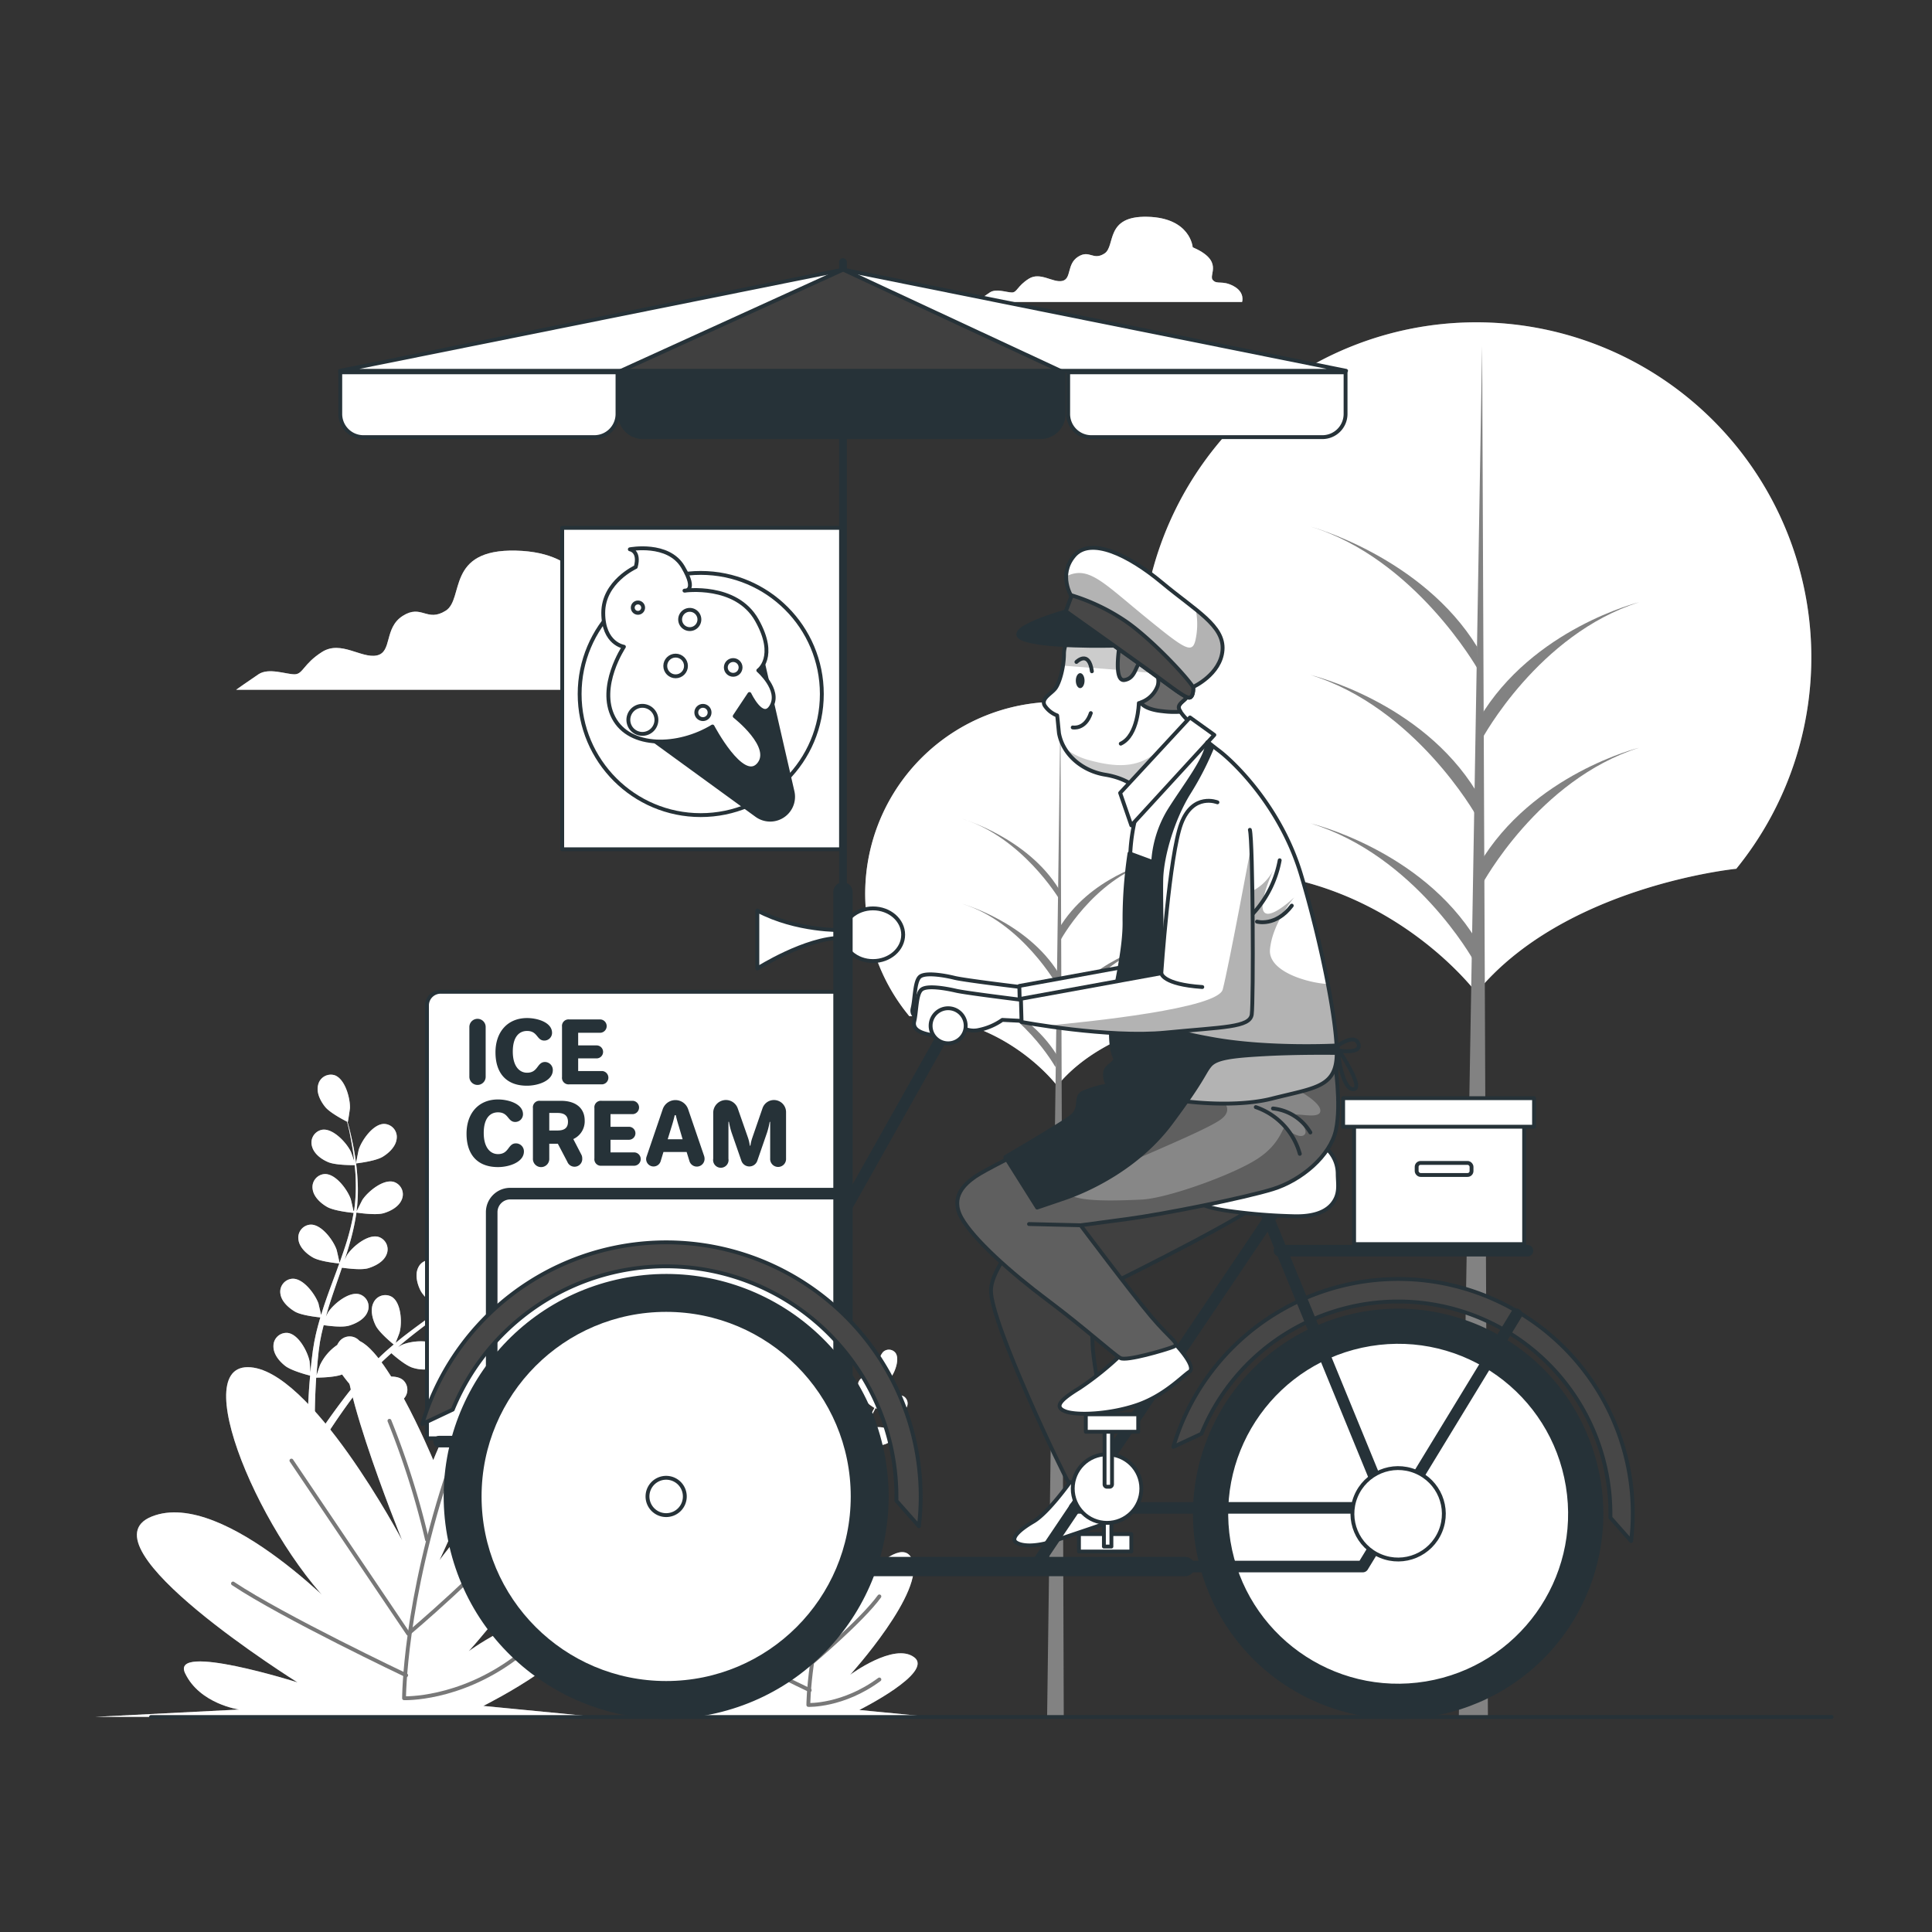 <svg xmlns="http://www.w3.org/2000/svg" xmlns:xlink="http://www.w3.org/1999/xlink" viewBox="0 0 500 500"><rect x="0" y="0" width="500" height="500" fill="#333333" stroke="none"/><defs><clipPath id="clip-path--inject-54"><polygon points="218.2 69.78 88.03 95.96 348.36 95.96 218.2 69.78" style="fill:#FFFFFF;stroke:#263238;stroke-linecap:round;stroke-linejoin:round"></polygon></clipPath><clipPath id="clip-path-2--inject-54"><path d="M345.43,274.64s1.77,11,.32,17.76-9,13.08-16.31,15.34-28.09,6.46-37.78,7.75-12,1.61-12,1.61,13.08,17.44,18.25,23.58,7.75,7.1,5.65,7.91-11.95,3.71-13.56,2.9-9.21-7.75-18.89-15-19.22-15.83-22.28-21.31,1-8.88,3.55-10.66,11.78-6.3,19.7-10.33,18.24-14.05,20.34-16,10.17,2.42,18.89,2.42,22.93-1.29,27-3.39S344.78,273.51,345.43,274.64Z" style="fill:#878787;stroke:#263238;stroke-linecap:round;stroke-linejoin:round"></path></clipPath><clipPath id="clip-path-3--inject-54"><path d="M294.73,208.6a47.48,47.48,0,0,0-2.26,15.18c.16,8.4,1,20.51-1.29,31s-3.39,24.7,3.07,27.45,24.05,4.84,34.87,2.1,16.31-2.91,16.79-10.66S342,244,336.71,226.36s-17.44-29.22-21.31-32.13-4.85-4.19-5.82-3.87-7.42,8.4-10.65,11.95A21,21,0,0,0,294.73,208.6Z" style="fill:#FFFFFF;stroke:#263238;stroke-linecap:round;stroke-linejoin:round"></path></clipPath><clipPath id="clip-path-4--inject-54"><path d="M278.58,161.78s-3.22,4-3.22,7.43-1.14,7.59-2.27,9-3.71,2.58-2.74,4.36a6.63,6.63,0,0,0,3.23,2.58c.06,0,.43,4.31.5,4.7,1.12,5.74,6.31,9.73,11.93,10.64,5,.81,7.91,3.07,8.24,3.72s14.69-16.31,14.69-16.31-3.88-3.39-3.88-4.85,2.91-2.26,2.26-3.87.81-3.88-6.94-11.79S282.3,157.42,278.58,161.78Z" style="fill:#fff;stroke:#263238;stroke-linecap:round;stroke-linejoin:round"></path></clipPath><clipPath id="clip-path-5--inject-54"><path d="M275.84,158.23s12.27,8.72,19.7,14.05S307,181,308,180.51s.81-2.74.81-2.74,7.1-3.23,7.58-9.53-6.94-10.17-15.66-17.44-18.56-11.94-22.76-6.94-.65,10.5-.65,10.5Z" style="fill:#FFFFFF;stroke:#263238;stroke-linecap:round;stroke-linejoin:round"></path></clipPath><clipPath id="clip-path-6--inject-54"><path d="M315.07,207.64s-6.29-2.59-9.36,5.49-5.17,38.74-5.17,38.74l-36.33,6.62.17,6s22.44,4.2,37.29,2.74,21.8-1.29,22.28-4.68.33-44.72-.48-47.79" style="fill:#FFFFFF;stroke:#263238;stroke-linecap:round;stroke-linejoin:round"></path></clipPath></defs><g id="Trees--inject-54"><path d="M312.09,262.62s-25.55,2.53-38.5,18.37c0,0-13.68-18.35-38.25-18a49.66,49.66,0,1,1,76.75-.35Z" style="fill:#FFFFFF"></path><path d="M312.09,262.62s-25.55,2.53-38.5,18.37c0,0-13.68-18.35-38.25-18a49.66,49.66,0,1,1,76.75-.35Z" style="fill:#fff;opacity:0.5"></path><polygon points="274.44 185.18 275.3 444.36 270.99 444.36 274.44 185.18" style="fill:#828282"></polygon><path d="M273.14,276.16s-8.62-15.52-24.14-20.27c0,0,16.38,3.88,24.57,17.25Z" style="fill:#828282"></path><path d="M274.08,232.6s-9.56-15.95-25.08-20.69c0,0,16.89,4.86,25.08,18.23Z" style="fill:#828282"></path><path d="M273.75,255.27S264.52,238.65,249,233.9c0,0,16.78,4.66,25,18Z" style="fill:#828282"></path><path d="M274.42,243.39s8.32-15.52,23.3-20.27c0,0-15.81,3.88-23.71,17.25Z" style="fill:#828282"></path><path d="M274.42,265s8.32-15.52,23.3-20.27c0,0-15.81,3.88-23.71,17.25Z" style="fill:#828282"></path><path d="M449.32,224.84s-44.61,4.41-67.23,32.07c0,0-23.89-32-66.8-31.39a86.73,86.73,0,1,1,134-.61Z" style="fill:#FFFFFF"></path><path d="M449.32,224.84s-44.61,4.41-67.23,32.07c0,0-23.89-32-66.8-31.39a86.73,86.73,0,1,1,134-.61Z" style="fill:#fff;opacity:0.3"></path><polygon points="383.57 89.58 385.07 444.36 377.54 444.36 383.57 89.58" style="fill:#828282"></polygon><path d="M381.31,248.48s-15.06-27.11-42.17-35.4c0,0,28.61,6.78,42.92,30.13Z" style="fill:#828282"></path><path d="M382.44,173.17s-16.19-28.62-43.3-36.9c0,0,28.88,7.86,43.19,31.2Z" style="fill:#828282"></path><path d="M382,211S366.25,183,339.14,174.68c0,0,28.61,6.77,42.92,30.12Z" style="fill:#828282"></path><path d="M383.54,191.24s14.54-27.11,40.69-35.39c0,0-27.61,6.78-41.41,30.12Z" style="fill:#828282"></path><path d="M383.54,228.9s14.54-27.11,40.69-35.4c0,0-27.61,6.78-41.41,30.13Z" style="fill:#828282"></path></g><g id="Clouds--inject-54"><path d="M170,171.84c-4.89-2.67-7.12-.44-8.9-2.67s4.89-8-8.44-13.78c0,0-.89-12.45-19.12-12.89S120.23,155,115.34,158.06s-6.22-1.78-11.11,1.33-2.67,9.34-6.67,10.23-9.33-4-14.22-.89-4.9,5.78-7.12,5.78-6.67-1.78-9.33,0-5.78,4-5.78,4H173.58S174.92,174.51,170,171.84Z" style="fill:#FFFFFF"></path><g style="opacity:0.5"><path d="M170,171.84c-4.89-2.67-7.12-.44-8.9-2.67s4.89-8-8.44-13.78c0,0-.89-12.45-19.12-12.89S120.23,155,115.34,158.06s-6.22-1.78-11.11,1.33-2.67,9.34-6.67,10.23-9.33-4-14.22-.89-4.9,5.78-7.12,5.78-6.67-1.78-9.33,0-5.78,4-5.78,4H173.58S174.92,174.51,170,171.84Z" style="fill:#fff"></path></g><path d="M319.28,74.06c-3-1.64-4.36-.28-5.45-1.64s3-4.89-5.16-8.43c0,0-.55-7.61-11.7-7.89s-8.16,7.62-11.15,9.52-3.81-1.08-6.81.82-1.63,5.71-4.08,6.26-5.71-2.45-8.7-.55-3,3.54-4.35,3.54-4.08-1.09-5.72,0-3.53,2.45-3.53,2.45h68.82S322.27,75.69,319.28,74.06Z" style="fill:#FFFFFF"></path><g style="opacity:0.5"><path d="M319.28,74.06c-3-1.64-4.36-.28-5.45-1.64s3-4.89-5.16-8.43c0,0-.55-7.61-11.7-7.89s-8.16,7.62-11.15,9.52-3.81-1.08-6.81.82-1.63,5.71-4.08,6.26-5.71-2.45-8.7-.55-3,3.54-4.35,3.54-4.08-1.09-5.72,0-3.53,2.45-3.53,2.45h68.82S322.27,75.69,319.28,74.06Z" style="fill:#fff"></path></g></g><g id="Plants--inject-54"><path d="M92.15,301.09c-.05,0,.64-3.39.7-3.6.79-2.42,3.72-6.63,6.57-6.62a3.37,3.37,0,0,1,3.24,3.83c-.21,2-2,3.7-3.63,4.68C97.12,300.54,92.16,301.09,92.15,301.09Z" style="fill:#FFFFFF"></path><path d="M86.64,278.28c2.68,1,4,5.92,3.93,8.46,0,.22-.52,3.65-.56,3.62l-.06,0c.22.79.44,1.63.67,2.55.4,1.71.84,3.64,1.18,5.77a59,59,0,0,1,.75,6.94,44.05,44.05,0,0,1-.26,7.81s0,.06,0,.09c.35-.75,1.41-2.84,1.5-3,1.4-2.12,5.34-5.41,8.09-4.65a3.37,3.37,0,0,1,2.11,4.54c-.73,1.88-2.91,3.05-4.74,3.57-2,.58-6.65-.11-7-.17a59.54,59.54,0,0,1-1.69,7.78c-.42,1.49-.89,3-1.38,4.46.32-.65.62-1.22.67-1.3,1.39-2.12,5.33-5.41,8.08-4.65a3.37,3.37,0,0,1,2.11,4.55c-.73,1.87-2.91,3-4.73,3.56s-5.78,0-6.82-.13c-.19.56-.38,1.13-.58,1.7-.94,2.72-1.89,5.43-2.74,8.11-.3.95-.56,1.89-.82,2.84.29-.58.53-1.06.58-1.13,1.39-2.12,5.34-5.41,8.08-4.65a3.36,3.36,0,0,1,2.11,4.55c-.72,1.87-2.9,3-4.73,3.56s-5.4.06-6.63-.11c-.24,1-.49,1.95-.68,2.9-.11.66-.27,1.28-.35,1.94l-.27,2c-.13,1.25-.27,2.53-.36,3.75-.08.84-.13,1.65-.18,2.46.28-.94.89-2.78,1-2.93a13,13,0,0,1,4.36-5,3.21,3.21,0,0,1,.37-.65,3.37,3.37,0,0,1,5-.77c2.16,1.86,1.62,7,.63,9.3-.06.14-.86,1.57-1.38,2.46.38-.48.75-.95,1.15-1.43.79-1,1.61-1.91,2.49-2.93l1.33-1.45c.44-.49,1-.95,1.44-1.44,1.14-1.1,2.35-2.16,3.59-3.2-.85-.69-3.82-3.2-4.67-4.91s-1.47-4.1-.58-5.9a3.37,3.37,0,0,1,4.78-1.51c2.41,1.51,2.66,6.64,2,9.1,0,.16-.69,1.87-1.06,2.81.75-.62,1.5-1.24,2.28-1.84,2.25-1.74,4.58-3.43,6.9-5.13l2.11-1.57c-.3-.24-3.9-3.15-4.85-5.06-.85-1.7-1.46-4.1-.57-5.9a3.37,3.37,0,0,1,4.78-1.51c2.41,1.51,2.65,6.64,2,9.1,0,.19-1,2.66-1.25,3.27,1.55-1.15,3.09-2.32,4.56-3.53a58.8,58.8,0,0,0,5.63-5.24C123.74,330,120,327,119,325c-.85-1.7-1.46-4.1-.57-5.9a3.37,3.37,0,0,1,4.78-1.52c2.41,1.52,2.65,6.64,2,9.11,0,.16-.76,2-1.11,2.93l.13.09a43.49,43.49,0,0,0,4.63-6.21c.75-1.2,1.41-2.4,2-3.57-.76-.49-4.2-2.77-5.28-4.43s-1.9-3.91-1.22-5.8a3.38,3.38,0,0,1,4.59-2c2.56,1.24,3.36,6.31,3,8.83,0,.14-.36,1.51-.63,2.5.27-.53.56-1.08.8-1.6.94-1.94,1.68-3.77,2.32-5.4.36-.93.66-1.77.94-2.57-.5-.87-2.44-4.4-2.63-6.33s.11-4.35,1.59-5.71a3.38,3.38,0,0,1,5,.31c1.7,2.28.08,7.15-1.39,9.22-.13.18-2.44,2.76-2.47,2.71l0-.05c-.25.77-.53,1.59-.85,2.49-.6,1.64-1.3,3.5-2.2,5.46a59.49,59.49,0,0,1-3.2,6.21,43.92,43.92,0,0,1-4.53,6.37l-.06.06c.71-.43,2.74-1.59,2.9-1.66,2.34-1,7.44-1.57,9.31.57a3.37,3.37,0,0,1-.74,5c-1.64,1.16-4.11.94-5.92.36-2-.65-5.49-3.76-5.76-4a61.24,61.24,0,0,1-5.7,5.55c-1.17,1-2.38,2-3.61,3,.62-.36,1.19-.68,1.27-.71,2.34-1,7.44-1.57,9.31.57a3.37,3.37,0,0,1-.75,5c-1.64,1.16-4.1.93-5.91.36s-4.83-3.18-5.61-3.87c-.48.36-1,.73-1.42,1.1-2.29,1.75-4.58,3.48-6.77,5.26-.77.62-1.51,1.26-2.25,1.9.56-.32,1-.58,1.11-.61,2.33-1,7.44-1.57,9.31.57a3.37,3.37,0,0,1-.75,5c-1.64,1.16-4.1.94-5.91.36s-4.54-2.92-5.47-3.75c-.74.68-1.48,1.36-2.17,2-.46.48-.93.92-1.36,1.43L96.49,355c-.8,1-1.62,2-2.37,2.92-.53.67-1,1.31-1.52,2,.77-.63,2.28-1.83,2.42-1.92,2.16-1.34,7.12-2.68,9.29-.84a3.36,3.36,0,0,1,0,5c-1.44,1.4-3.91,1.55-5.79,1.26-2.06-.33-5.8-2.76-6.27-3.07-.81,1.07-1.6,2.13-2.32,3.13-2.51,3.48-4.48,6.47-5.82,8.58l-.14.22-1.74-.85.28-.41c1.4-2.11,3.45-5.08,6.07-8.54.82-1.09,1.72-2.25,2.66-3.42a37.2,37.2,0,0,1-2.7-3.35c-2,.79-6.17.82-6.71.82-.08,1.34-.16,2.65-.21,3.89-.18,4.29-.16,7.87-.12,10.37,0,.1,0,.19,0,.29l-1.92-.93c0-2.48.1-5.84.35-9.82.08-1.37.2-2.82.34-4.32-.54-.13-4.87-1.25-6.5-2.55s-3.05-3.11-3-5.12a3.37,3.37,0,0,1,3.7-3.38c2.83.37,5.19,4.92,5.66,7.42,0,.15.15,1.78.2,2.81.06-.61.11-1.2.18-1.83.12-1.25.29-2.48.45-3.82.11-.64.21-1.28.32-1.94s.27-1.32.4-2c.35-1.55.77-3.1,1.23-4.65-1.09-.11-5-.57-6.6-1.52s-3.48-2.61-3.74-4.6a3.37,3.37,0,0,1,3.16-3.9c2.84-.07,5.87,4.07,6.71,6.47,0,.15.46,1.94.67,2.93.28-.93.56-1.86.88-2.8.91-2.69,1.92-5.38,2.92-8.08.31-.82.6-1.65.9-2.48-.39,0-5-.47-6.84-1.54-1.65-.94-3.48-2.61-3.73-4.6a3.37,3.37,0,0,1,3.15-3.9c2.85-.07,5.88,4.08,6.71,6.47.07.19.65,2.76.77,3.42.65-1.81,1.29-3.63,1.85-5.45a59.67,59.67,0,0,0,1.8-7.48c-.18,0-5-.46-6.88-1.55-1.65-.94-3.48-2.61-3.73-4.6a3.37,3.37,0,0,1,3.15-3.9c2.85-.07,5.88,4.08,6.71,6.47.06.16.51,2.12.7,3.06h.16a42.7,42.7,0,0,0,.43-7.73c0-1.42-.14-2.78-.27-4.1-.91,0-5,0-6.85-.78s-3.74-2.21-4.21-4.16a3.37,3.37,0,0,1,2.7-4.23c2.82-.38,6.29,3.41,7.38,5.7.06.13.53,1.46.86,2.44-.07-.6-.14-1.21-.21-1.78-.29-2.13-.69-4.07-1-5.78-.22-1-.43-1.85-.64-2.66-.89-.45-4.46-2.32-5.68-3.84s-2.31-3.68-1.82-5.63A3.37,3.37,0,0,1,86.64,278.28Z" style="fill:#FFFFFF"></path><path d="M138.1,322.16c-2.23-.09-6.67-2.37-6.67-2.37s2.39-2.47,2.56-2.61c2-1.59,6.76-3.48,9.13-1.9a3.36,3.36,0,0,1,.59,5C142.44,321.81,140,322.24,138.1,322.16Z" style="fill:#FFFFFF"></path><g style="opacity:0.5"><path d="M92.15,301.09c-.05,0,.64-3.39.7-3.6.79-2.42,3.72-6.63,6.57-6.62a3.37,3.37,0,0,1,3.24,3.83c-.21,2-2,3.7-3.63,4.68C97.12,300.54,92.16,301.09,92.15,301.09Z" style="fill:#fff"></path><path d="M86.64,278.28c2.68,1,4,5.92,3.93,8.46,0,.22-.52,3.65-.56,3.62l-.06,0c.22.79.44,1.63.67,2.55.4,1.71.84,3.64,1.18,5.77a59,59,0,0,1,.75,6.94,44.05,44.05,0,0,1-.26,7.81s0,.06,0,.09c.35-.75,1.41-2.84,1.5-3,1.4-2.12,5.34-5.41,8.09-4.65a3.37,3.37,0,0,1,2.11,4.54c-.73,1.88-2.91,3.05-4.74,3.57-2,.58-6.65-.11-7-.17a59.54,59.54,0,0,1-1.69,7.78c-.42,1.49-.89,3-1.38,4.46.32-.65.62-1.22.67-1.3,1.39-2.12,5.33-5.41,8.08-4.65a3.37,3.37,0,0,1,2.11,4.55c-.73,1.87-2.91,3-4.73,3.56s-5.78,0-6.82-.13c-.19.56-.38,1.13-.58,1.7-.94,2.72-1.89,5.43-2.74,8.11-.3.95-.56,1.89-.82,2.84.29-.58.53-1.06.58-1.13,1.39-2.12,5.34-5.41,8.08-4.65a3.36,3.36,0,0,1,2.11,4.55c-.72,1.87-2.9,3-4.73,3.56s-5.4.06-6.63-.11c-.24,1-.49,1.95-.68,2.9-.11.66-.27,1.28-.35,1.94l-.27,2c-.13,1.25-.27,2.53-.36,3.75-.08.84-.13,1.65-.18,2.46.28-.94.89-2.78,1-2.93a13,13,0,0,1,4.36-5,3.21,3.21,0,0,1,.37-.65,3.37,3.37,0,0,1,5-.77c2.16,1.86,1.62,7,.63,9.3-.06.14-.86,1.57-1.38,2.46.38-.48.75-.95,1.15-1.43.79-1,1.61-1.91,2.49-2.93l1.33-1.45c.44-.49,1-.95,1.44-1.44,1.14-1.1,2.35-2.16,3.59-3.2-.85-.69-3.82-3.2-4.67-4.91s-1.47-4.1-.58-5.9a3.37,3.37,0,0,1,4.78-1.51c2.41,1.51,2.66,6.64,2,9.1,0,.16-.69,1.87-1.06,2.81.75-.62,1.5-1.24,2.28-1.84,2.25-1.74,4.58-3.43,6.9-5.13l2.11-1.57c-.3-.24-3.9-3.15-4.85-5.06-.85-1.7-1.46-4.1-.57-5.9a3.37,3.37,0,0,1,4.78-1.51c2.41,1.51,2.65,6.64,2,9.1,0,.19-1,2.66-1.25,3.27,1.55-1.15,3.09-2.32,4.56-3.53a58.8,58.8,0,0,0,5.63-5.24C123.74,330,120,327,119,325c-.85-1.7-1.46-4.1-.57-5.9a3.37,3.37,0,0,1,4.78-1.52c2.41,1.52,2.65,6.64,2,9.11,0,.16-.76,2-1.11,2.93l.13.09a43.49,43.49,0,0,0,4.63-6.21c.75-1.2,1.41-2.4,2-3.57-.76-.49-4.2-2.77-5.28-4.43s-1.9-3.91-1.22-5.8a3.38,3.38,0,0,1,4.59-2c2.56,1.24,3.36,6.31,3,8.83,0,.14-.36,1.51-.63,2.5.27-.53.56-1.08.8-1.6.94-1.94,1.68-3.77,2.32-5.4.36-.93.66-1.77.94-2.57-.5-.87-2.44-4.4-2.63-6.33s.11-4.35,1.59-5.71a3.38,3.38,0,0,1,5,.31c1.7,2.28.08,7.15-1.39,9.22-.13.18-2.44,2.76-2.47,2.71l0-.05c-.25.77-.53,1.59-.85,2.49-.6,1.64-1.3,3.5-2.2,5.46a59.49,59.49,0,0,1-3.2,6.21,43.92,43.92,0,0,1-4.53,6.37l-.06.06c.71-.43,2.74-1.59,2.9-1.66,2.34-1,7.44-1.57,9.31.57a3.37,3.37,0,0,1-.74,5c-1.64,1.16-4.11.94-5.92.36-2-.65-5.49-3.76-5.76-4a61.24,61.24,0,0,1-5.7,5.55c-1.17,1-2.38,2-3.61,3,.62-.36,1.19-.68,1.27-.71,2.34-1,7.44-1.57,9.31.57a3.37,3.37,0,0,1-.75,5c-1.64,1.16-4.1.93-5.91.36s-4.83-3.18-5.61-3.87c-.48.36-1,.73-1.42,1.1-2.29,1.75-4.58,3.48-6.77,5.26-.77.62-1.51,1.26-2.25,1.9.56-.32,1-.58,1.11-.61,2.33-1,7.44-1.57,9.31.57a3.37,3.37,0,0,1-.75,5c-1.64,1.16-4.1.94-5.91.36s-4.54-2.92-5.47-3.75c-.74.68-1.48,1.36-2.17,2-.46.48-.93.92-1.36,1.43L96.49,355c-.8,1-1.62,2-2.37,2.92-.53.67-1,1.31-1.52,2,.77-.63,2.28-1.83,2.42-1.92,2.16-1.34,7.12-2.68,9.29-.84a3.36,3.36,0,0,1,0,5c-1.44,1.4-3.91,1.55-5.79,1.26-2.06-.33-5.8-2.76-6.27-3.07-.81,1.07-1.6,2.13-2.32,3.13-2.51,3.48-4.48,6.47-5.82,8.58l-.14.22-1.74-.85.28-.41c1.4-2.11,3.45-5.08,6.07-8.54.82-1.09,1.72-2.25,2.66-3.42a37.2,37.2,0,0,1-2.7-3.35c-2,.79-6.17.82-6.71.82-.08,1.34-.16,2.65-.21,3.89-.18,4.29-.16,7.87-.12,10.37,0,.1,0,.19,0,.29l-1.92-.93c0-2.48.1-5.84.35-9.82.08-1.37.2-2.82.34-4.32-.54-.13-4.87-1.25-6.5-2.55s-3.05-3.11-3-5.12a3.37,3.37,0,0,1,3.7-3.38c2.83.37,5.19,4.92,5.66,7.42,0,.15.15,1.78.2,2.81.06-.61.11-1.2.18-1.83.12-1.25.29-2.48.45-3.82.11-.64.21-1.28.32-1.94s.27-1.32.4-2c.35-1.55.77-3.1,1.23-4.65-1.09-.11-5-.57-6.6-1.52s-3.48-2.61-3.74-4.6a3.37,3.37,0,0,1,3.16-3.9c2.84-.07,5.87,4.07,6.71,6.47,0,.15.46,1.94.67,2.93.28-.93.56-1.86.88-2.8.91-2.69,1.92-5.38,2.92-8.08.31-.82.6-1.65.9-2.48-.39,0-5-.47-6.84-1.54-1.65-.94-3.48-2.61-3.73-4.6a3.37,3.37,0,0,1,3.15-3.9c2.85-.07,5.88,4.08,6.71,6.47.07.19.65,2.76.77,3.42.65-1.81,1.29-3.63,1.85-5.45a59.67,59.67,0,0,0,1.8-7.48c-.18,0-5-.46-6.88-1.55-1.65-.94-3.48-2.61-3.73-4.6a3.37,3.37,0,0,1,3.15-3.9c2.85-.07,5.88,4.08,6.71,6.47.06.16.51,2.12.7,3.06h.16a42.7,42.7,0,0,0,.43-7.73c0-1.42-.14-2.78-.27-4.1-.91,0-5,0-6.85-.78s-3.74-2.21-4.21-4.16a3.37,3.37,0,0,1,2.7-4.23c2.82-.38,6.29,3.41,7.38,5.7.06.13.53,1.46.86,2.44-.07-.6-.14-1.21-.21-1.78-.29-2.13-.69-4.07-1-5.78-.22-1-.43-1.85-.64-2.66-.89-.45-4.46-2.32-5.68-3.84s-2.31-3.68-1.82-5.63A3.37,3.37,0,0,1,86.64,278.28Z" style="fill:#fff"></path><path d="M138.1,322.16c-2.23-.09-6.67-2.37-6.67-2.37s2.39-2.47,2.56-2.61c2-1.59,6.76-3.48,9.13-1.9a3.36,3.36,0,0,1,.59,5C142.44,321.81,140,322.24,138.1,322.16Z" style="fill:#fff"></path></g><path d="M112.13,377.87s-13.5-32.54-21.06-31.13,13,51.88,13,51.88-23.75-44.8-39.95-44.8,5.94,49.51,26.45,66c0,0-32.38-34.9-51.28-27.35S77,435.4,77,435.4,44.11,425,47.89,433s14,9.43,14,9.43l-37.24,1.89H154.23l-29.15-2.83s30.23-15.09,22.14-21.22-25.92,7.07-25.92,7.07,30.77-33.95,24.84-46.68-32.39,23.1-32.39,23.1S135.34,358.06,131,350,112.13,377.87,112.13,377.87Z" style="fill:#FFFFFF"></path><path d="M112.13,377.87s-13.5-32.54-21.06-31.13,13,51.88,13,51.88-23.75-44.8-39.95-44.8,5.94,49.51,26.45,66c0,0-32.38-34.9-51.28-27.35S77,435.4,77,435.4,44.11,425,47.89,433s14,9.43,14,9.43l-37.24,1.89H154.23l-29.15-2.83s30.23-15.09,22.14-21.22-25.92,7.07-25.92,7.07,30.77-33.95,24.84-46.68-32.39,23.1-32.39,23.1S135.34,358.06,131,350,112.13,377.87,112.13,377.87Z" style="fill:#fff;opacity:0.4"></path><path d="M116.45,379.58c-11.88,35.09-11.88,59.92-11.88,59.92s14,.54,28.61-10.26" style="fill:none;stroke:#787878;stroke-linecap:round;stroke-linejoin:round"></path><path d="M110.51,398.47a210.47,210.47,0,0,0-9.72-30.77" style="fill:none;stroke:#787878;stroke-linecap:round;stroke-linejoin:round"></path><path d="M75.42,378l30.23,44.81s20.51-17.28,27.53-27" style="fill:none;stroke:#787878;stroke-linecap:round;stroke-linejoin:round"></path><path d="M105.11,433.56S73.26,418.45,60.3,409.81" style="fill:none;stroke:#787878;stroke-linecap:round;stroke-linejoin:round"></path><path d="M201.23,352.33s.4-2.18.45-2.31c.5-1.55,2.39-4.26,4.21-4.26a2.17,2.17,0,0,1,2.08,2.46,4.49,4.49,0,0,1-2.32,3A15.32,15.32,0,0,1,201.23,352.33Z" style="fill:#FFFFFF"></path><path d="M197.69,337.68c1.72.62,2.57,3.8,2.52,5.44,0,.14-.33,2.33-.36,2.32l0,0c.14.5.29,1,.43,1.64.26,1.09.54,2.33.76,3.71a36.55,36.55,0,0,1,.48,4.45,27.61,27.61,0,0,1-.17,5,.13.13,0,0,1,0,.06c.23-.49.9-1.83,1-1.92.89-1.37,3.43-3.48,5.19-3a2.17,2.17,0,0,1,1.36,2.92,4.57,4.57,0,0,1-3,2.29,15.11,15.11,0,0,1-4.51-.11,38.31,38.31,0,0,1-1.09,5c-.27.95-.57,1.91-.88,2.86.2-.41.39-.78.43-.83.89-1.37,3.43-3.48,5.19-3a2.16,2.16,0,0,1,1.35,2.92,4.52,4.52,0,0,1-3,2.29,14.1,14.1,0,0,1-4.37-.09l-.38,1.1c-.6,1.74-1.21,3.48-1.76,5.21-.19.61-.36,1.21-.53,1.82.19-.37.35-.68.38-.72.89-1.37,3.43-3.48,5.19-3a2.17,2.17,0,0,1,1.36,2.92,4.56,4.56,0,0,1-3.05,2.29,13.86,13.86,0,0,1-4.25-.07c-.16.62-.32,1.25-.44,1.86-.07.42-.17.82-.22,1.25l-.18,1.25c-.08.8-.17,1.62-.23,2.4-.05.55-.08,1.07-.12,1.59.19-.61.57-1.79.62-1.89a8.41,8.41,0,0,1,2.79-3.18,2.86,2.86,0,0,1,.24-.42,2.17,2.17,0,0,1,3.18-.5c1.39,1.2,1,4.48.4,6,0,.09-.55,1-.88,1.58.25-.31.48-.61.74-.92.51-.62,1-1.23,1.6-1.88l.85-.93c.28-.32.62-.61.93-.93.73-.7,1.51-1.38,2.3-2.05a14.36,14.36,0,0,1-3-3.16,4.5,4.5,0,0,1-.37-3.78,2.16,2.16,0,0,1,3.07-1c1.55,1,1.71,4.27,1.31,5.85,0,.1-.44,1.2-.68,1.81.48-.4,1-.8,1.46-1.19,1.44-1.12,2.94-2.2,4.43-3.29l1.36-1a15.3,15.3,0,0,1-3.12-3.25,4.52,4.52,0,0,1-.37-3.79,2.17,2.17,0,0,1,3.07-1c1.55,1,1.71,4.26,1.31,5.85,0,.11-.63,1.7-.81,2.1,1-.74,2-1.49,2.93-2.27a37.65,37.65,0,0,0,3.62-3.37,15.08,15.08,0,0,1-3.14-3.26,4.52,4.52,0,0,1-.37-3.79,2.16,2.16,0,0,1,3.07-1c1.55,1,1.7,4.27,1.3,5.85,0,.11-.48,1.32-.71,1.89l.09.05a28.44,28.44,0,0,0,3-4c.48-.77.91-1.53,1.3-2.29a14.52,14.52,0,0,1-3.39-2.84,4.56,4.56,0,0,1-.78-3.73,2.15,2.15,0,0,1,2.94-1.3c1.65.79,2.17,4.05,1.94,5.67,0,.09-.23,1-.41,1.6.18-.34.36-.69.52-1,.6-1.25,1.08-2.42,1.49-3.47.23-.6.42-1.14.6-1.65a14.49,14.49,0,0,1-1.69-4.07,4.57,4.57,0,0,1,1-3.67,2.17,2.17,0,0,1,3.21.2c1.1,1.47,0,4.6-.89,5.93-.09.11-1.57,1.77-1.59,1.74l0,0c-.16.5-.33,1-.54,1.6-.39,1.06-.84,2.25-1.42,3.51a38,38,0,0,1-2.05,4,28.24,28.24,0,0,1-2.91,4.09l0,0c.46-.28,1.76-1,1.86-1.07,1.5-.64,4.78-1,6,.37a2.18,2.18,0,0,1-.48,3.19,4.55,4.55,0,0,1-3.8.23,15,15,0,0,1-3.7-2.58,37.63,37.63,0,0,1-3.67,3.57c-.75.65-1.53,1.28-2.32,1.9l.82-.46c1.5-.64,4.78-1,6,.37a2.17,2.17,0,0,1-.48,3.19,4.5,4.5,0,0,1-3.8.23,14.09,14.09,0,0,1-3.6-2.49l-.91.71c-1.47,1.12-2.94,2.24-4.35,3.38-.49.4-1,.81-1.44,1.22l.7-.39c1.51-.65,4.78-1,6,.37a2.16,2.16,0,0,1-.47,3.18,4.51,4.51,0,0,1-3.8.23,13.56,13.56,0,0,1-3.52-2.4c-.47.43-1,.87-1.39,1.31-.29.31-.6.59-.87.92L204,387c-.51.62-1,1.26-1.52,1.88-.34.43-.65.84-1,1.26.49-.41,1.46-1.18,1.55-1.23,1.38-.87,4.57-1.72,6-.54a2.18,2.18,0,0,1,0,3.22,4.56,4.56,0,0,1-3.73.8,14.91,14.91,0,0,1-4-2c-.53.69-1,1.37-1.49,2-1.62,2.24-2.88,4.16-3.74,5.51L196,398l-1.12-.54.18-.27c.9-1.35,2.21-3.26,3.9-5.48.52-.7,1.1-1.44,1.71-2.2a21.79,21.79,0,0,1-1.74-2.15,15.9,15.9,0,0,1-4.3.52c-.06.87-.11,1.71-.14,2.51-.12,2.75-.11,5.05-.08,6.66v.18l-1.23-.59c0-1.6.07-3.76.23-6.31.05-.88.13-1.82.21-2.78a14.68,14.68,0,0,1-4.17-1.64,4.53,4.53,0,0,1-1.92-3.28,2.16,2.16,0,0,1,2.38-2.17c1.81.23,3.33,3.16,3.63,4.76,0,.1.1,1.15.13,1.81,0-.39.07-.78.12-1.18.08-.8.18-1.59.29-2.45.07-.41.13-.83.2-1.25s.18-.85.26-1.28c.22-1,.49-2,.79-3a14.13,14.13,0,0,1-4.24-1,4.53,4.53,0,0,1-2.4-3,2.16,2.16,0,0,1,2-2.5c1.83-.05,3.78,2.61,4.32,4.16,0,.09.29,1.24.42,1.88.19-.6.37-1.2.57-1.8.59-1.73,1.24-3.46,1.88-5.19.2-.53.39-1.06.58-1.59a15.1,15.1,0,0,1-4.4-1,4.54,4.54,0,0,1-2.39-3,2.15,2.15,0,0,1,2-2.5c1.83-.05,3.78,2.61,4.31,4.16,0,.11.42,1.77.49,2.19.42-1.17.83-2.34,1.19-3.5a37.32,37.32,0,0,0,1.16-4.81,15.3,15.3,0,0,1-4.42-1,4.56,4.56,0,0,1-2.4-3,2.17,2.17,0,0,1,2-2.5c1.83-.05,3.77,2.62,4.31,4.16,0,.1.32,1.36.44,2h.11a28.2,28.2,0,0,0,.28-5c0-.92-.09-1.79-.18-2.64a14.44,14.44,0,0,1-4.4-.5,4.53,4.53,0,0,1-2.7-2.68,2.16,2.16,0,0,1,1.73-2.71c1.81-.24,4,2.19,4.75,3.66,0,.08.33.94.54,1.57,0-.38-.08-.78-.13-1.14-.19-1.37-.44-2.62-.67-3.72-.14-.62-.28-1.18-.41-1.71a14.45,14.45,0,0,1-3.66-2.46,4.51,4.51,0,0,1-1.16-3.62A2.16,2.16,0,0,1,197.69,337.68Z" style="fill:#FFFFFF"></path><path d="M230.74,365.87a15.71,15.71,0,0,1-4.29-1.53s1.54-1.59,1.65-1.67c1.28-1,4.34-2.24,5.87-1.23a2.17,2.17,0,0,1,.38,3.2A4.53,4.53,0,0,1,230.74,365.87Z" style="fill:#FFFFFF"></path><g style="opacity:0.5"><path d="M201.23,352.33s.4-2.18.45-2.31c.5-1.55,2.39-4.26,4.21-4.26a2.17,2.17,0,0,1,2.08,2.46,4.49,4.49,0,0,1-2.32,3A15.32,15.32,0,0,1,201.23,352.33Z" style="fill:#fff"></path><path d="M197.69,337.68c1.72.62,2.57,3.8,2.52,5.44,0,.14-.33,2.33-.36,2.32l0,0c.14.5.29,1,.43,1.64.26,1.09.54,2.33.76,3.71a36.55,36.55,0,0,1,.48,4.45,27.61,27.61,0,0,1-.17,5,.13.13,0,0,1,0,.06c.23-.49.9-1.83,1-1.92.89-1.37,3.43-3.48,5.19-3a2.17,2.17,0,0,1,1.36,2.92,4.57,4.57,0,0,1-3,2.29,15.11,15.11,0,0,1-4.51-.11,38.31,38.31,0,0,1-1.09,5c-.27.95-.57,1.91-.88,2.86.2-.41.39-.78.43-.83.89-1.37,3.43-3.48,5.19-3a2.16,2.16,0,0,1,1.35,2.92,4.52,4.52,0,0,1-3,2.29,14.1,14.1,0,0,1-4.37-.09l-.38,1.1c-.6,1.74-1.21,3.48-1.76,5.21-.19.61-.36,1.21-.53,1.82.19-.37.35-.68.38-.72.89-1.37,3.43-3.48,5.19-3a2.17,2.17,0,0,1,1.36,2.92,4.56,4.56,0,0,1-3.05,2.29,13.86,13.86,0,0,1-4.25-.07c-.16.62-.32,1.25-.44,1.86-.07.42-.17.82-.22,1.25l-.18,1.25c-.08.8-.17,1.62-.23,2.4-.05.55-.08,1.07-.12,1.59.19-.61.57-1.79.62-1.89a8.41,8.41,0,0,1,2.79-3.18,2.86,2.86,0,0,1,.24-.42,2.17,2.17,0,0,1,3.18-.5c1.39,1.2,1,4.48.4,6,0,.09-.55,1-.88,1.58.25-.31.48-.61.74-.92.51-.62,1-1.23,1.6-1.88l.85-.93c.28-.32.62-.61.93-.93.73-.7,1.51-1.38,2.3-2.05a14.36,14.36,0,0,1-3-3.16,4.5,4.5,0,0,1-.37-3.78,2.16,2.16,0,0,1,3.07-1c1.55,1,1.71,4.27,1.31,5.85,0,.1-.44,1.2-.68,1.81.48-.4,1-.8,1.46-1.19,1.44-1.12,2.94-2.2,4.43-3.29l1.36-1a15.3,15.3,0,0,1-3.12-3.25,4.52,4.52,0,0,1-.37-3.79,2.17,2.17,0,0,1,3.07-1c1.55,1,1.71,4.26,1.31,5.85,0,.11-.63,1.7-.81,2.1,1-.74,2-1.49,2.93-2.27a37.65,37.65,0,0,0,3.62-3.37,15.08,15.08,0,0,1-3.14-3.26,4.52,4.52,0,0,1-.37-3.79,2.16,2.16,0,0,1,3.07-1c1.55,1,1.7,4.27,1.3,5.85,0,.11-.48,1.32-.71,1.89l.09.05a28.44,28.44,0,0,0,3-4c.48-.77.91-1.53,1.3-2.29a14.52,14.52,0,0,1-3.39-2.84,4.56,4.56,0,0,1-.78-3.73,2.15,2.15,0,0,1,2.94-1.3c1.65.79,2.17,4.05,1.94,5.67,0,.09-.23,1-.41,1.6.18-.34.36-.69.52-1,.6-1.25,1.08-2.42,1.49-3.47.23-.6.42-1.14.6-1.65a14.49,14.49,0,0,1-1.69-4.07,4.57,4.57,0,0,1,1-3.67,2.17,2.17,0,0,1,3.21.2c1.1,1.47,0,4.6-.89,5.93-.09.11-1.57,1.77-1.59,1.74l0,0c-.16.5-.33,1-.54,1.6-.39,1.06-.84,2.25-1.42,3.51a38,38,0,0,1-2.05,4,28.24,28.24,0,0,1-2.91,4.09l0,0c.46-.28,1.76-1,1.86-1.07,1.5-.64,4.78-1,6,.37a2.18,2.18,0,0,1-.48,3.19,4.55,4.55,0,0,1-3.8.23,15,15,0,0,1-3.7-2.58,37.63,37.63,0,0,1-3.67,3.57c-.75.65-1.53,1.28-2.32,1.9l.82-.46c1.5-.64,4.78-1,6,.37a2.17,2.17,0,0,1-.48,3.19,4.5,4.5,0,0,1-3.8.23,14.09,14.09,0,0,1-3.6-2.49l-.91.71c-1.47,1.12-2.94,2.24-4.35,3.38-.49.4-1,.81-1.44,1.22l.7-.39c1.51-.65,4.78-1,6,.37a2.16,2.16,0,0,1-.47,3.18,4.51,4.51,0,0,1-3.8.23,13.56,13.56,0,0,1-3.52-2.4c-.47.43-1,.87-1.39,1.31-.29.31-.6.59-.87.92L204,387c-.51.62-1,1.26-1.52,1.88-.34.43-.65.84-1,1.26.49-.41,1.46-1.18,1.55-1.23,1.38-.87,4.57-1.72,6-.54a2.18,2.18,0,0,1,0,3.22,4.56,4.56,0,0,1-3.73.8,14.91,14.91,0,0,1-4-2c-.53.69-1,1.37-1.49,2-1.62,2.24-2.88,4.16-3.74,5.51L196,398l-1.12-.54.18-.27c.9-1.35,2.21-3.26,3.9-5.48.52-.7,1.1-1.44,1.71-2.2a21.79,21.79,0,0,1-1.74-2.15,15.9,15.9,0,0,1-4.3.52c-.06.87-.11,1.71-.14,2.51-.12,2.75-.11,5.05-.08,6.66v.18l-1.23-.59c0-1.6.07-3.76.23-6.31.05-.88.13-1.82.21-2.78a14.68,14.68,0,0,1-4.17-1.64,4.53,4.53,0,0,1-1.92-3.28,2.16,2.16,0,0,1,2.38-2.17c1.81.23,3.33,3.16,3.63,4.76,0,.1.1,1.15.13,1.81,0-.39.07-.78.12-1.18.08-.8.18-1.59.29-2.45.07-.41.13-.83.2-1.25s.18-.85.26-1.28c.22-1,.49-2,.79-3a14.13,14.13,0,0,1-4.24-1,4.53,4.53,0,0,1-2.4-3,2.16,2.16,0,0,1,2-2.5c1.83-.05,3.78,2.61,4.32,4.16,0,.09.29,1.24.42,1.88.19-.6.37-1.2.57-1.8.59-1.73,1.24-3.46,1.88-5.19.2-.53.39-1.06.58-1.59a15.1,15.1,0,0,1-4.4-1,4.54,4.54,0,0,1-2.39-3,2.15,2.15,0,0,1,2-2.5c1.83-.05,3.78,2.61,4.31,4.16,0,.11.42,1.77.49,2.19.42-1.17.83-2.34,1.19-3.5a37.32,37.32,0,0,0,1.16-4.81,15.3,15.3,0,0,1-4.42-1,4.56,4.56,0,0,1-2.4-3,2.17,2.17,0,0,1,2-2.5c1.83-.05,3.77,2.62,4.31,4.16,0,.1.32,1.36.44,2h.11a28.2,28.2,0,0,0,.28-5c0-.92-.09-1.79-.18-2.64a14.44,14.44,0,0,1-4.4-.5,4.53,4.53,0,0,1-2.7-2.68,2.16,2.16,0,0,1,1.73-2.71c1.81-.24,4,2.19,4.75,3.66,0,.08.33.94.54,1.57,0-.38-.08-.78-.13-1.14-.19-1.37-.44-2.62-.67-3.72-.14-.62-.28-1.18-.41-1.71a14.45,14.45,0,0,1-3.66-2.46,4.51,4.51,0,0,1-1.16-3.62A2.16,2.16,0,0,1,197.69,337.68Z" style="fill:#fff"></path><path d="M230.74,365.87a15.71,15.71,0,0,1-4.29-1.53s1.54-1.59,1.65-1.67c1.28-1,4.34-2.24,5.87-1.23a2.17,2.17,0,0,1,.38,3.2A4.53,4.53,0,0,1,230.74,365.87Z" style="fill:#fff"></path></g><path d="M214.06,401.65s-8.67-20.9-13.53-20S208.86,415,208.86,415,193.6,386.2,183.2,386.2s3.81,31.81,17,42.41c0,0-20.81-22.42-32.94-17.57s24.27,27.56,24.27,27.56-21.15-6.66-18.73-1.51,9,6.06,9,6.06l-23.93,1.21H241.1l-18.72-1.82s19.42-9.69,14.22-13.63S220,433.45,220,433.45s19.77-21.81,16-30-20.8,14.84-20.8,14.84,13.87-29.39,11.09-34.53S214.06,401.65,214.06,401.65Z" style="fill:#FFFFFF"></path><path d="M214.06,401.65s-8.67-20.9-13.53-20S208.86,415,208.86,415,193.6,386.2,183.2,386.2s3.81,31.81,17,42.41c0,0-20.81-22.42-32.94-17.57s24.27,27.56,24.27,27.56-21.15-6.66-18.73-1.51,9,6.06,9,6.06l-23.93,1.21H241.1l-18.72-1.82s19.42-9.69,14.22-13.63S220,433.45,220,433.45s19.77-21.81,16-30-20.8,14.84-20.8,14.84,13.87-29.39,11.09-34.53S214.06,401.65,214.06,401.65Z" style="fill:#fff;opacity:0.4"></path><path d="M216.83,402.75c-7.63,22.54-7.63,38.49-7.63,38.49s9,.35,18.38-6.59" style="fill:none;stroke:#787878;stroke-linecap:round;stroke-linejoin:round"></path><path d="M213,414.89a135.93,135.93,0,0,0-6.24-19.77" style="fill:none;stroke:#787878;stroke-linecap:round;stroke-linejoin:round"></path><path d="M190.48,401.71l19.42,28.78s13.17-11.1,17.68-17.34" style="fill:none;stroke:#787878;stroke-linecap:round;stroke-linejoin:round"></path><path d="M209.55,437.42s-20.46-9.7-28.78-15.25" style="fill:none;stroke:#787878;stroke-linecap:round;stroke-linejoin:round"></path></g><g id="Character--inject-54"><path d="M277.13,383.3s-5.81,8.23-9.69,10.49-5.81,4.36-4.52,5.33,4.85,1.46,10.82-.64,12.76-4.2,15.5-5.49,4.2-2.26,2.91-5.82a27.57,27.57,0,0,0-3.72-6.62Z" style="fill:#fff;stroke:#263238;stroke-linecap:round;stroke-linejoin:round"></path><path d="M114,256.67H218.12a0,0,0,0,1,0,0V372.24a0,0,0,0,1,0,0H110.5a0,0,0,0,1,0,0v-112A3.54,3.54,0,0,1,114,256.67Z" style="fill:#FFFFFF;stroke:#263238;stroke-linecap:round;stroke-linejoin:round"></path><path d="M121.47,265.78a2.11,2.11,0,1,1,4.22,0v12.89a2.11,2.11,0,1,1-4.22,0Z" style="fill:#263238"></path><path d="M136.4,263.47c2.74,0,6.47,1.14,6.47,3.83a2,2,0,0,1-2,2c-2,0-1.66-2.49-4.47-2.49-2.09,0-3.69,1.58-3.69,5.34s1.69,5.47,3.69,5.47c2.94,0,2.53-2.78,4.67-2.78a2.07,2.07,0,0,1,2,2.09c0,2.76-3.76,4.05-6.71,4.05-5.36,0-8.13-3.29-8.13-8.63S131.41,263.47,136.4,263.47Z" style="fill:#263238"></path><path d="M145.45,265.72a1.69,1.69,0,0,1,1.87-1.89h8.09a1.73,1.73,0,0,1,0,3.45h-5.78v3.27h4.77a1.68,1.68,0,0,1,0,3.36h-4.77v3.27h6.22a1.73,1.73,0,0,1,0,3.45h-8.53a1.7,1.7,0,0,1-1.87-1.9Z" style="fill:#263238"></path><path d="M128.88,284.54c2.73,0,6.47,1.14,6.47,3.82a2,2,0,0,1-2,2c-2,0-1.67-2.49-4.47-2.49-2.09,0-3.69,1.58-3.69,5.34s1.69,5.47,3.69,5.47c2.93,0,2.52-2.78,4.66-2.78a2.07,2.07,0,0,1,2.05,2.09c0,2.75-3.77,4.05-6.71,4.05-5.37,0-8.14-3.29-8.14-8.63S123.89,284.54,128.88,284.54Z" style="fill:#263238"></path><path d="M137.92,286.78a1.69,1.69,0,0,1,1.87-1.89h5.39c3.79,0,6.14,1.85,6.14,5.14a5.06,5.06,0,0,1-2.95,4.76v0l2.07,4a1.94,1.94,0,0,1,.24.95,2,2,0,0,1-3.85.94L144.37,296h-2.22v3.78a2.12,2.12,0,1,1-4.23,0Zm6.36,5.79c1.43,0,2.71-.4,2.71-2.25s-1.28-2.29-2.71-2.29h-2.13v4.54Z" style="fill:#263238"></path><path d="M153.83,286.78a1.69,1.69,0,0,1,1.87-1.89h8.09a1.73,1.73,0,0,1,0,3.45H158v3.27h4.77a1.68,1.68,0,0,1,0,3.36H158v3.27h6.22a1.73,1.73,0,0,1,0,3.45H155.7a1.69,1.69,0,0,1-1.87-1.89Z" style="fill:#263238"></path><path d="M167.34,299.31l4.17-12.24a3.47,3.47,0,0,1,6.58,0l4.14,12.11a2.54,2.54,0,0,1,.11.67,2,2,0,0,1-3.92.62l-.72-2.34h-6l-.72,2.38a1.92,1.92,0,0,1-3.76-.58A1.84,1.84,0,0,1,167.34,299.31Zm9.32-4.47-1-3.41c-.34-1.07-.53-1.85-.77-2.82h-.27c-.24,1-.43,1.75-.77,2.82l-1.05,3.41Z" style="fill:#263238"></path><path d="M184.58,288a3.31,3.31,0,0,1,3.28-3.32,3.25,3.25,0,0,1,3.08,2.21l2.62,7.5a9.79,9.79,0,0,1,.39,1.49l.11.62h.14l.11-.62a11,11,0,0,1,.41-1.49l2.62-7.59a3.13,3.13,0,0,1,6.09,1V299.8a2.06,2.06,0,1,1-4.11,0v-9.46h-.13l-.18.92a17.57,17.57,0,0,1-.55,2L196,300.38a2.18,2.18,0,0,1-4.14,0l-2.48-7.14a18.81,18.81,0,0,1-.55-2c-.07-.32-.13-.63-.18-.92h-.13v9.55a2,2,0,1,1-3.94,0Z" style="fill:#263238"></path><path d="M182.1,268.8a4.72,4.72,0,1,1-4.71-4.72A4.71,4.71,0,0,1,182.1,268.8Z" style="fill:#fff"></path><circle cx="199.19" cy="271.75" r="2.36" style="fill:#fff"></circle><circle cx="165.6" cy="278.82" r="2.95" style="fill:#fff"></circle><path d="M122.58,311.52a4.42,4.42,0,1,1-4.42-4.42A4.42,4.42,0,0,1,122.58,311.52Z" style="fill:#fff"></path><path d="M149.69,319.48a2.95,2.95,0,1,1-2.94-3A2.94,2.94,0,0,1,149.69,319.48Z" style="fill:#fff"></path><path d="M273.9,309.51s-17.27,16-17.44,24.38,19.22,48.76,20,49.57,11.94-2.42,11.94-2.91-5.49-26.31-5.65-32.61-.48-13.08-.48-13.08,36.16-17.6,45-24.22,12-11,12.27-12.43.33-11-10.49-12.43-24.22,3.71-34.71,9S273.9,309.51,273.9,309.51Z" style="fill:#404040;stroke:#263238;stroke-linecap:round;stroke-linejoin:round"></path><rect x="279.23" y="397.02" width="13.56" height="4.52" style="fill:#FFFFFF;stroke:#263238;stroke-linecap:round;stroke-linejoin:round"></rect><rect x="285.69" y="383.64" width="1.94" height="16.61" style="fill:#fff;stroke:#263238;stroke-linecap:round;stroke-linejoin:round"></rect><circle cx="361.83" cy="391.77" r="52.59" transform="translate(-136.15 582.59) rotate(-68.24)" style="fill:#263238;stroke:#263238;stroke-linecap:round;stroke-linejoin:round"></circle><circle cx="361.83" cy="391.77" r="44.48" transform="translate(-58.83 63.98) rotate(-9.35)" style="fill:#fff;stroke:#263238;stroke-linecap:round;stroke-linejoin:round"></circle><path d="M310.94,371.05a54.95,54.95,0,0,1,105.84,20.72c0,.34,0,.68,0,1l5.35,6.06a61.49,61.49,0,0,0,.43-7.09,60.7,60.7,0,0,0-118.9-17.28Z" style="fill:#474747;stroke:#263238;stroke-linecap:round;stroke-linejoin:round"></path><line x1="358.83" y1="390.24" x2="278.1" y2="390.24" style="fill:none;stroke:#263238;stroke-linecap:round;stroke-linejoin:round;stroke-width:3px"></line><rect x="350.44" y="288.47" width="44.01" height="33.51" style="fill:#FFFFFF;stroke:#263238;stroke-linecap:round;stroke-linejoin:round"></rect><rect x="347.6" y="284.21" width="49.41" height="7.38" style="fill:#FFFFFF;stroke:#263238;stroke-linecap:round;stroke-linejoin:round"></rect><rect x="366.63" y="300.96" width="14.2" height="3.12" rx="1.02" style="fill:#FFFFFF;stroke:#263238;stroke-linecap:round;stroke-linejoin:round"></rect><path d="M196,235.65v15s12.49-7.95,21.86-7.95v-2S206.19,241.05,196,235.65Z" style="fill:#fff;stroke:#263238;stroke-linecap:round;stroke-linejoin:round"></path><path d="M233.74,241.9c0,3.77-3.5,6.82-7.81,6.82s-7.81-3.05-7.81-6.82,3.49-6.81,7.81-6.81S233.74,238.14,233.74,241.9Z" style="fill:#fff;stroke:#263238;stroke-linecap:round;stroke-linejoin:round"></path><rect x="145.5" y="136.6" width="72.79" height="83.19" style="fill:#FFFFFF;stroke:#263238;stroke-linecap:round;stroke-linejoin:round"></rect><circle cx="181.35" cy="179.61" r="31.34" style="fill:#fff;stroke:#263238;stroke-linecap:round;stroke-linejoin:round"></circle><path d="M165.29,188.79,195.84,211a5.94,5.94,0,0,0,7.81-.75h0a5.92,5.92,0,0,0,1.45-5.38l-8.85-38.58Z" style="fill:#263238;stroke:#263238;stroke-linecap:round;stroke-linejoin:round"></path><path d="M164.53,146.74s-8.41,3.82-8.41,11.85,5.35,8.79,5.35,8.79-6.88,10.32-2.68,18.35,16.82,7.65,25.61,2.29c0,0,7.65,14.53,11.85,9.94s-6.11-12.61-6.11-12.61l3.82-5.74s3.44,7.27,5.73,3.06-3.44-9.17-3.44-9.17,5-3.44-.38-13-18.73-7.64-18.73-7.64,3.44.38-.38-6.12S163,142.16,163,142.16,165.67,142.54,164.53,146.74Z" style="fill:#fff;stroke:#263238;stroke-linecap:round;stroke-linejoin:round"></path><circle cx="174.85" cy="172.35" r="2.68" style="fill:#FFFFFF;stroke:#263238;stroke-linecap:round;stroke-linejoin:round"></circle><path d="M181,160.31a2.49,2.49,0,1,1-2.48-2.48A2.49,2.49,0,0,1,181,160.31Z" style="fill:#FFFFFF;stroke:#263238;stroke-linecap:round;stroke-linejoin:round"></path><path d="M169.88,186.3a3.63,3.63,0,1,1-3.63-3.63A3.64,3.64,0,0,1,169.88,186.3Z" style="fill:#FFFFFF;stroke:#263238;stroke-linecap:round;stroke-linejoin:round"></path><circle cx="189.75" cy="172.73" r="1.91" style="fill:#FFFFFF;stroke:#263238;stroke-linecap:round;stroke-linejoin:round"></circle><path d="M166.44,157.25a1.34,1.34,0,1,1-1.34-1.33A1.34,1.34,0,0,1,166.44,157.25Z" style="fill:#FFFFFF;stroke:#263238;stroke-linecap:round;stroke-linejoin:round"></path><circle cx="181.92" cy="184.39" r="1.72" style="fill:#FFFFFF;stroke:#263238;stroke-linecap:round;stroke-linejoin:round"></circle><line x1="218.16" y1="234.66" x2="218.16" y2="67.82" style="fill:none;stroke:#263238;stroke-linecap:round;stroke-linejoin:round;stroke-width:2px"></line><line x1="330.73" y1="312.1" x2="267.93" y2="405.42" style="fill:none;stroke:#263238;stroke-linecap:round;stroke-linejoin:round;stroke-width:3px"></line><line x1="327.18" y1="312.74" x2="361.09" y2="395.41" style="fill:none;stroke:#263238;stroke-linecap:round;stroke-linejoin:round;stroke-width:3px"></line><path d="M342.2,296.38a8.85,8.85,0,0,1,4,7.32c0,2.35.5,4.5-.66,6.71-2.07,3.94-7.09,4.49-11.07,4.34a144.31,144.31,0,0,1-16.37-1.34c-2.06-.32-9.3-1.26-9.52-4.22-.16-2.26,12.76-4.68,19.86-9.85a23.85,23.85,0,0,1,6.38-3.29C337.23,295.27,340,295,342.2,296.38Z" style="fill:#FFFFFF;stroke:#263238;stroke-linecap:round;stroke-linejoin:round"></path><line x1="306.71" y1="405.42" x2="214.97" y2="405.42" style="fill:none;stroke:#263238;stroke-linecap:round;stroke-linejoin:round;stroke-width:5px"></line><polyline points="392.46 340.15 352.69 405.42 306.71 405.42" style="fill:none;stroke:#263238;stroke-linecap:round;stroke-linejoin:round;stroke-width:3px"></polyline><line x1="331.13" y1="323.68" x2="395.3" y2="323.68" style="fill:none;stroke:#263238;stroke-linecap:round;stroke-linejoin:round;stroke-width:3px"></line><line x1="244.81" y1="266.61" x2="217.83" y2="314.59" style="fill:none;stroke:#263238;stroke-linecap:round;stroke-linejoin:round;stroke-width:3px"></line><line x1="218.16" y1="230.83" x2="218.16" y2="373.09" style="fill:none;stroke:#263238;stroke-linecap:round;stroke-linejoin:round;stroke-width:5px"></line><path d="M216.41,308.91H132.05a4.8,4.8,0,0,0-4.8,4.8v58.53" style="fill:none;stroke:#263238;stroke-linecap:round;stroke-linejoin:round;stroke-width:3px"></path><line x1="218.12" y1="373.09" x2="113.62" y2="373.09" style="fill:none;stroke:#263238;stroke-linecap:round;stroke-linejoin:round;stroke-width:3px"></line><circle cx="361.83" cy="391.77" r="11.83" transform="translate(-138.03 577.62) rotate(-67.67)" style="fill:#fff;stroke:#263238;stroke-linecap:round;stroke-linejoin:round"></circle><polygon points="218.2 69.78 88.03 95.96 348.36 95.96 218.2 69.78" style="fill:#FFFFFF"></polygon><g style="clip-path:url(#clip-path--inject-54)"><polygon points="218.2 69.78 88.03 95.96 348.36 95.96 218.2 69.78" style="fill:#fff;opacity:0.4"></polygon></g><polygon points="218.2 69.78 88.03 95.96 348.36 95.96 218.2 69.78" style="fill:none;stroke:#263238;stroke-linecap:round;stroke-linejoin:round"></polygon><polygon points="274.44 95.96 218.2 69.78 160.7 95.96 274.44 95.96" style="fill:#404040;stroke:#263238;stroke-linecap:round;stroke-linejoin:round"></polygon><path d="M160.37,96.35H275.28a0,0,0,0,1,0,0v10.78a6,6,0,0,1-6,6H166.4a6,6,0,0,1-6-6V96.35A0,0,0,0,1,160.37,96.35Z" style="fill:#263238;stroke:#263238;stroke-linecap:round;stroke-linejoin:round"></path><path d="M276.42,96.35h71.81a0,0,0,0,1,0,0v10.78a6,6,0,0,1-6,6H282.44a6,6,0,0,1-6-6V96.35A0,0,0,0,1,276.42,96.35Z" style="fill:#FFFFFF;stroke:#263238;stroke-linecap:round;stroke-linejoin:round"></path><path d="M88,96.35h71.81a0,0,0,0,1,0,0v10.78a6,6,0,0,1-6,6H94.06a6,6,0,0,1-6-6V96.35A0,0,0,0,1,88,96.35Z" style="fill:#FFFFFF;stroke:#263238;stroke-linecap:round;stroke-linejoin:round"></path><circle cx="172.4" cy="387.28" r="57.07" transform="translate(-82.46 48.53) rotate(-12.96)" style="fill:#263238;stroke:#263238;stroke-linecap:round;stroke-linejoin:round"></circle><circle cx="172.4" cy="387.28" r="48.27" style="fill:#fff;stroke:#263238;stroke-linecap:round;stroke-linejoin:round"></circle><path d="M177.23,387.28a4.83,4.83,0,1,0-4.83,4.83A4.82,4.82,0,0,0,177.23,387.28Z" style="fill:#fff;stroke:#263238;stroke-linecap:round;stroke-linejoin:round"></path><path d="M117.17,364.8A59.63,59.63,0,0,1,232,387.28c0,.38,0,.75,0,1.12l5.82,6.58a67.32,67.32,0,0,0,.46-7.7,65.88,65.88,0,0,0-129-18.75Z" style="fill:#474747;stroke:#263238;stroke-linecap:round;stroke-linejoin:round"></path><circle cx="286.5" cy="385.24" r="8.88" style="fill:#fff;stroke:#263238;stroke-linecap:round;stroke-linejoin:round"></circle><path d="M285.85,368.14h1.94a0,0,0,0,1,0,0v16a.63.63,0,0,1-.63.63h-.67a.63.63,0,0,1-.63-.63v-16A0,0,0,0,1,285.85,368.14Z" style="fill:#fff;stroke:#263238;stroke-linecap:round;stroke-linejoin:round"></path><rect x="281.01" y="366.02" width="13.56" height="4.52" style="fill:#FFFFFF;stroke:#263238;stroke-linecap:round;stroke-linejoin:round"></rect><path d="M346.23,270.6s4.36-3.23,5.33-.48-5,1.78-5,1.78,6.62,9.84,3.71,10-4-9.37-4-9.37l-1.29,15.82" style="fill:none;stroke:#263238;stroke-linecap:round;stroke-linejoin:round"></path><path d="M290.37,350.36a78.91,78.91,0,0,1-11,8.88c-5,3.07-6.62,4.85-3.71,6s11.46.8,18.57-1.62S306,356.17,307.81,355s-2.75-6.29-4.2-7.74S290.37,350.36,290.37,350.36Z" style="fill:#fff;stroke:#263238;stroke-linecap:round;stroke-linejoin:round"></path><path d="M345.43,274.64s1.77,11,.32,17.76-9,13.08-16.31,15.34-28.09,6.46-37.78,7.75-12,1.61-12,1.61,13.08,17.44,18.25,23.58,7.75,7.1,5.65,7.91-11.95,3.71-13.56,2.9-9.21-7.75-18.89-15-19.22-15.83-22.28-21.31,1-8.88,3.55-10.66,11.78-6.3,19.7-10.33,18.24-14.05,20.34-16,10.17,2.42,18.89,2.42,22.93-1.29,27-3.39S344.78,273.51,345.43,274.64Z" style="fill:#878787"></path><g style="clip-path:url(#clip-path-2--inject-54)"><path d="M329.44,307.74c7.27-2.26,14.86-8.56,16.31-15.34s-.32-17.76-.32-17.76c-.65-1.13-3.07.48-7.11,2.58a7.3,7.3,0,0,1-.83.37l-.6,5.12s5.37,3,4.77,5.07-7.75-.29-6.26,1.2,3.28,3.87,2.09,4.77-3.88-.9-4.77-1.79-.9,3.88-7.46,8.05S302,310.15,295.43,310.45s-15.51.6-18.49-1.19,32.21-14.91,38.78-19.39S310.35,280,300.21,280a58,58,0,0,0-11.89,2c-4.27,3.85-10.79,9.39-16.19,12.15-7.92,4-17.12,8.55-19.7,10.33s-6.62,5.17-3.55,10.66,12.59,14,22.28,21.31,17.27,14.21,18.89,15,11.46-2.1,13.56-2.9-.48-1.78-5.65-7.91-18.25-23.58-18.25-23.58,2.26-.32,12-1.61S322.18,310,329.44,307.74Z" style="opacity:0.3"></path></g><path d="M345.43,274.64s1.77,11,.32,17.76-9,13.08-16.31,15.34-28.09,6.46-37.78,7.75-12,1.61-12,1.61,13.08,17.44,18.25,23.58,7.75,7.1,5.65,7.91-11.95,3.71-13.56,2.9-9.21-7.75-18.89-15-19.22-15.83-22.28-21.31,1-8.88,3.55-10.66,11.78-6.3,19.7-10.33,18.24-14.05,20.34-16,10.17,2.42,18.89,2.42,22.93-1.29,27-3.39S344.78,273.51,345.43,274.64Z" style="fill:none;stroke:#263238;stroke-linecap:round;stroke-linejoin:round"></path><path d="M325,286.52a17.85,17.85,0,0,1,11.39,12.09" style="fill:none;stroke:#263238;stroke-linecap:round;stroke-linejoin:round"></path><path d="M329.45,286.87a12.85,12.85,0,0,1,9.67,6.21" style="fill:none;stroke:#263238;stroke-linecap:round;stroke-linejoin:round"></path><line x1="279.71" y1="317.1" x2="266.31" y2="316.78" style="fill:none;stroke:#263238;stroke-linecap:round;stroke-linejoin:round"></line><path d="M264.44,255.48s-14.85-1.78-17.43-2.42-7.43-1.46-8.88-.33-1.3,5.65-1.94,8.24,2.9,3.23,4.36,3.55,2.58.16,1.61-1-.64-3.71.33-4.36,3.39.32,4.19,1.62a5.91,5.91,0,0,0,6.3,2.42,16.19,16.19,0,0,0,6-2.58l6.62.32Z" style="fill:#fff;stroke:#263238;stroke-linecap:round;stroke-linejoin:round"></path><path d="M314.66,204.3s-6.3-2.59-9.37,5.49-5.17,38.75-5.17,38.75l-36.32,6.62.16,6s22.44,4.2,37.3,2.74,21.79-1.29,22.28-4.68.32-44.72-.49-47.79" style="fill:#FFFFFF;stroke:#263238;stroke-linecap:round;stroke-linejoin:round"></path><path d="M294.73,208.6a47.48,47.48,0,0,0-2.26,15.18c.16,8.4,1,20.51-1.29,31s-3.39,24.7,3.07,27.45,24.05,4.84,34.87,2.1,16.31-2.91,16.79-10.66S342,244,336.71,226.36s-17.44-29.22-21.31-32.13-4.85-4.19-5.82-3.87-7.42,8.4-10.65,11.95A21,21,0,0,0,294.73,208.6Z" style="fill:#FFFFFF"></path><g style="clip-path:url(#clip-path-3--inject-54)"><path d="M329.12,284.33c10.82-2.75,16.31-2.91,16.79-10.66.23-3.73-.66-10.76-2.24-19-5.1-.26-15.51-3.18-15-8.95.63-6.91,6.29-13.5,6.29-13.5s-6.29,6-7.86,3.76c-1.43-2,1.85-9.52,2.43-10.79a12.5,12.5,0,0,1-4.94,5.14c-3.77,2.2-2.51-1.25-2.51-1.25-5-6.91-6.6,1.25-7.85,4.71s-2.51,17.58-5.66,23.24c-2.46,4.43-13.93,5.69-18.78,6-1,8.57-.41,17.11,4.45,19.17C300.7,285,318.3,287.07,329.12,284.33Z" style="opacity:0.3"></path></g><path d="M294.73,208.6a47.48,47.48,0,0,0-2.26,15.18c.16,8.4,1,20.51-1.29,31s-3.39,24.7,3.07,27.45,24.05,4.84,34.87,2.1,16.31-2.91,16.79-10.66S342,244,336.71,226.36s-17.44-29.22-21.31-32.13-4.85-4.19-5.82-3.87-7.42,8.4-10.65,11.95A21,21,0,0,0,294.73,208.6Z" style="fill:none;stroke:#263238;stroke-linecap:round;stroke-linejoin:round"></path><path d="M324.27,236.45a27.85,27.85,0,0,0,6.91-13.81" style="fill:none;stroke:#263238;stroke-linecap:round;stroke-linejoin:round"></path><path d="M325.31,238.52s4.84,1.38,9-4.14" style="fill:none;stroke:#263238;stroke-linecap:round;stroke-linejoin:round"></path><path d="M278.58,161.78s-3.22,4-3.22,7.43-1.14,7.59-2.27,9-3.71,2.58-2.74,4.36a6.63,6.63,0,0,0,3.23,2.58c.06,0,.43,4.31.5,4.7,1.12,5.74,6.31,9.73,11.93,10.64,5,.81,7.91,3.07,8.24,3.72s14.69-16.31,14.69-16.31-3.88-3.39-3.88-4.85,2.91-2.26,2.26-3.87.81-3.88-6.94-11.79S282.3,157.42,278.58,161.78Z" style="fill:#fff"></path><g style="clip-path:url(#clip-path-4--inject-54)"><path d="M278.58,161.78s-3.22,4-3.22,7.43a20.28,20.28,0,0,1-.26,3.06c6.45.49,17.29,1.31,19,1.53,1.2.15,6.61.52,11.9.86a30.84,30.84,0,0,0-5.66-7.23C292.63,159.52,282.3,157.42,278.58,161.78Z" style="opacity:0.2"></path><path d="M299.79,194.21c-5,4.71-11,4.4-17.9,2.52a17,17,0,0,1-6.47-3.26A14.91,14.91,0,0,0,286,200.53c5,.81,7.91,3.07,8.24,3.72.21.42,6.53-6.8,10.81-11.78C304.48,190.62,303.08,191.13,299.79,194.21Z" style="opacity:0.2"></path></g><path d="M278.58,161.78s-3.22,4-3.22,7.43-1.14,7.59-2.27,9-3.71,2.58-2.74,4.36a6.63,6.63,0,0,0,3.23,2.58c.06,0,.43,4.31.5,4.7,1.12,5.74,6.31,9.73,11.93,10.64,5,.81,7.91,3.07,8.24,3.72s14.69-16.31,14.69-16.31-3.88-3.39-3.88-4.85,2.91-2.26,2.26-3.87.81-3.88-6.94-11.79S282.3,157.42,278.58,161.78Z" style="fill:none;stroke:#263238;stroke-linecap:round;stroke-linejoin:round"></path><path d="M300.38,167.43a29.72,29.72,0,0,0-3.88-3.32c-4.05-.19-6.29-.07-6.29-.07l-.49,3.07s-1.61,9.36,1.3,8.88,2.74-3.71,4.36-5,5.32,3.39,4.19,6.61a7.17,7.17,0,0,1-4.36,4.2s.81,1.78,5.66,2.26a23.72,23.72,0,0,0,4.63.14,2.26,2.26,0,0,1-.44-1.11c0-1.45,2.91-2.26,2.26-3.87S308.13,175.34,300.38,167.43Z" style="fill:#696969;stroke:#263238;stroke-linecap:round;stroke-linejoin:round"></path><ellipse cx="279.55" cy="176.15" rx="1.13" ry="1.94" style="fill:#263238"></ellipse><path d="M278.58,171.31s3.23-3.23,4,2.42" style="fill:none;stroke:#263238;stroke-linecap:round;stroke-linejoin:round"></path><path d="M290.05,192.46c4.52-2.1,4.68-10.5,4.68-10.5" style="fill:none;stroke:#263238;stroke-linecap:round;stroke-linejoin:round"></path><path d="M277.62,188.26s3.22.65,4.68-3.71" style="fill:none;stroke:#263238;stroke-linecap:round;stroke-linejoin:round"></path><path d="M275.84,158.23s12.27,8.72,19.7,14.05S307,181,308,180.51s.81-2.74.81-2.74,7.1-3.23,7.58-9.53-6.94-10.17-15.66-17.44-18.56-11.94-22.76-6.94-.65,10.5-.65,10.5Z" style="fill:#FFFFFF"></path><g style="clip-path:url(#clip-path-5--inject-54)"><path d="M295.54,172.28C303,177.6,307,181,308,180.51s.81-2.74.81-2.74,7.1-3.23,7.58-9.53c.31-4-2.57-7-6.95-10.55a19,19,0,0,1,.2,6.56c-.79,5.27-1.84,4.74-13.43-4.74-10.93-8.94-14.6-13.19-20.28-10.34a10.29,10.29,0,0,0,1.39,5.19l-1.45,3.87S288.11,167,295.54,172.28Z" style="opacity:0.3"></path></g><path d="M275.84,158.23s12.27,8.72,19.7,14.05S307,181,308,180.51s.81-2.74.81-2.74,7.1-3.23,7.58-9.53-6.94-10.17-15.66-17.44-18.56-11.94-22.76-6.94-.65,10.5-.65,10.5Z" style="fill:none;stroke:#263238;stroke-linecap:round;stroke-linejoin:round"></path><path d="M275.84,158.23s-16.15,4.52-11.46,6.94S288,167.11,288,167.11Z" style="fill:#263238;stroke:#263238;stroke-linecap:round;stroke-linejoin:round"></path><path d="M308,180.51c.86-.43.83-2.24.81-2.65-2.06-3.19-11.24-12.81-17.44-17.05A52,52,0,0,0,277.11,154l.18.32-1.45,3.87s12.27,8.72,19.7,14.05S307,181,308,180.51Z" style="fill:#474747;stroke:#263238;stroke-linecap:round;stroke-linejoin:round"></path><polygon points="307.97 185.68 289.89 205.21 292.79 213.61 314.27 190.2 307.97 185.68" style="fill:#FFFFFF;stroke:#263238;stroke-linecap:round;stroke-linejoin:round"></polygon><path d="M264.86,258.82S250,257,247.42,256.4s-7.42-1.46-8.88-.33-1.29,5.65-1.93,8.24,2.9,3.23,4.36,3.55,2.58.16,1.61-1-.65-3.71.32-4.36,3.39.32,4.2,1.62a5.91,5.91,0,0,0,6.3,2.42,16.11,16.11,0,0,0,6-2.59l6.62.33Z" style="fill:#fff;stroke:#263238;stroke-linecap:round;stroke-linejoin:round"></path><path d="M313.78,193.27a76.6,76.6,0,0,1-6.13,11.94c-4.2,6.78-6.95,16.31-7.11,22.28s.49,32.13.81,35-1.78,3.88,12.75,6.46,32.13,1.61,32.13,1.61v1.94s-9.84-.16-18.72.32-12.76,1-14.37,2.91-1.62,3.55-10.18,15-21.31,17.27-27.44,19.37-7.11,2.42-7.11,2.42l-8.23-13.08s14.37-8.39,17.11-10.49.81-5,2.91-6.14a29.94,29.94,0,0,1,6.62-1.93,4.72,4.72,0,0,1-.81-3.39c.32-1.94,3.23-2.26,2.42-4s-1.13-5-.8-10.33,3.55-16.63,3.39-24.87a115,115,0,0,1,1.29-17.43l6.13,2.26a29,29,0,0,1,4-13.08c3.87-6.3,10-13.89,10-17.92Z" style="fill:#263238;stroke:#263238;stroke-linecap:round;stroke-linejoin:round"></path><path d="M315.07,207.64s-6.29-2.59-9.36,5.49-5.17,38.74-5.17,38.74l-36.33,6.62.17,6s22.44,4.2,37.29,2.74,21.8-1.29,22.28-4.68.33-44.72-.48-47.79" style="fill:#FFFFFF"></path><g style="clip-path:url(#clip-path-6--inject-54)"><path d="M316.44,256.08c-1.3,4.91-34.24,8.33-45.89,9.39,7.71,1.14,21.13,2.72,31.12,1.74,14.86-1.45,21.8-1.29,22.28-4.68.4-2.76.36-30.74-.1-42.65l-.19-.23S318,250.12,316.44,256.08Z" style="opacity:0.3"></path></g><path d="M315.07,207.64s-6.29-2.59-9.36,5.49-5.17,38.74-5.17,38.74l-36.33,6.62.17,6s22.44,4.2,37.29,2.74,21.8-1.29,22.28-4.68.33-44.72-.48-47.79" style="fill:none;stroke:#263238;stroke-linecap:round;stroke-linejoin:round"></path><path d="M300.54,251.87s.25,2.88,10.61,3.57" style="fill:none;stroke:#263238;stroke-linecap:round;stroke-linejoin:round"></path><circle cx="245.38" cy="265.47" r="4.54" style="fill:#fff;stroke:#263238;stroke-linecap:round;stroke-linejoin:round"></circle><path d="M329.54,225.19c.06-.12.09-.2.09-.2Z"></path></g><g id="Floor--inject-54"><line x1="39.08" y1="444.36" x2="474" y2="444.36" style="fill:none;stroke:#263238;stroke-linecap:round;stroke-linejoin:round"></line></g></svg>
